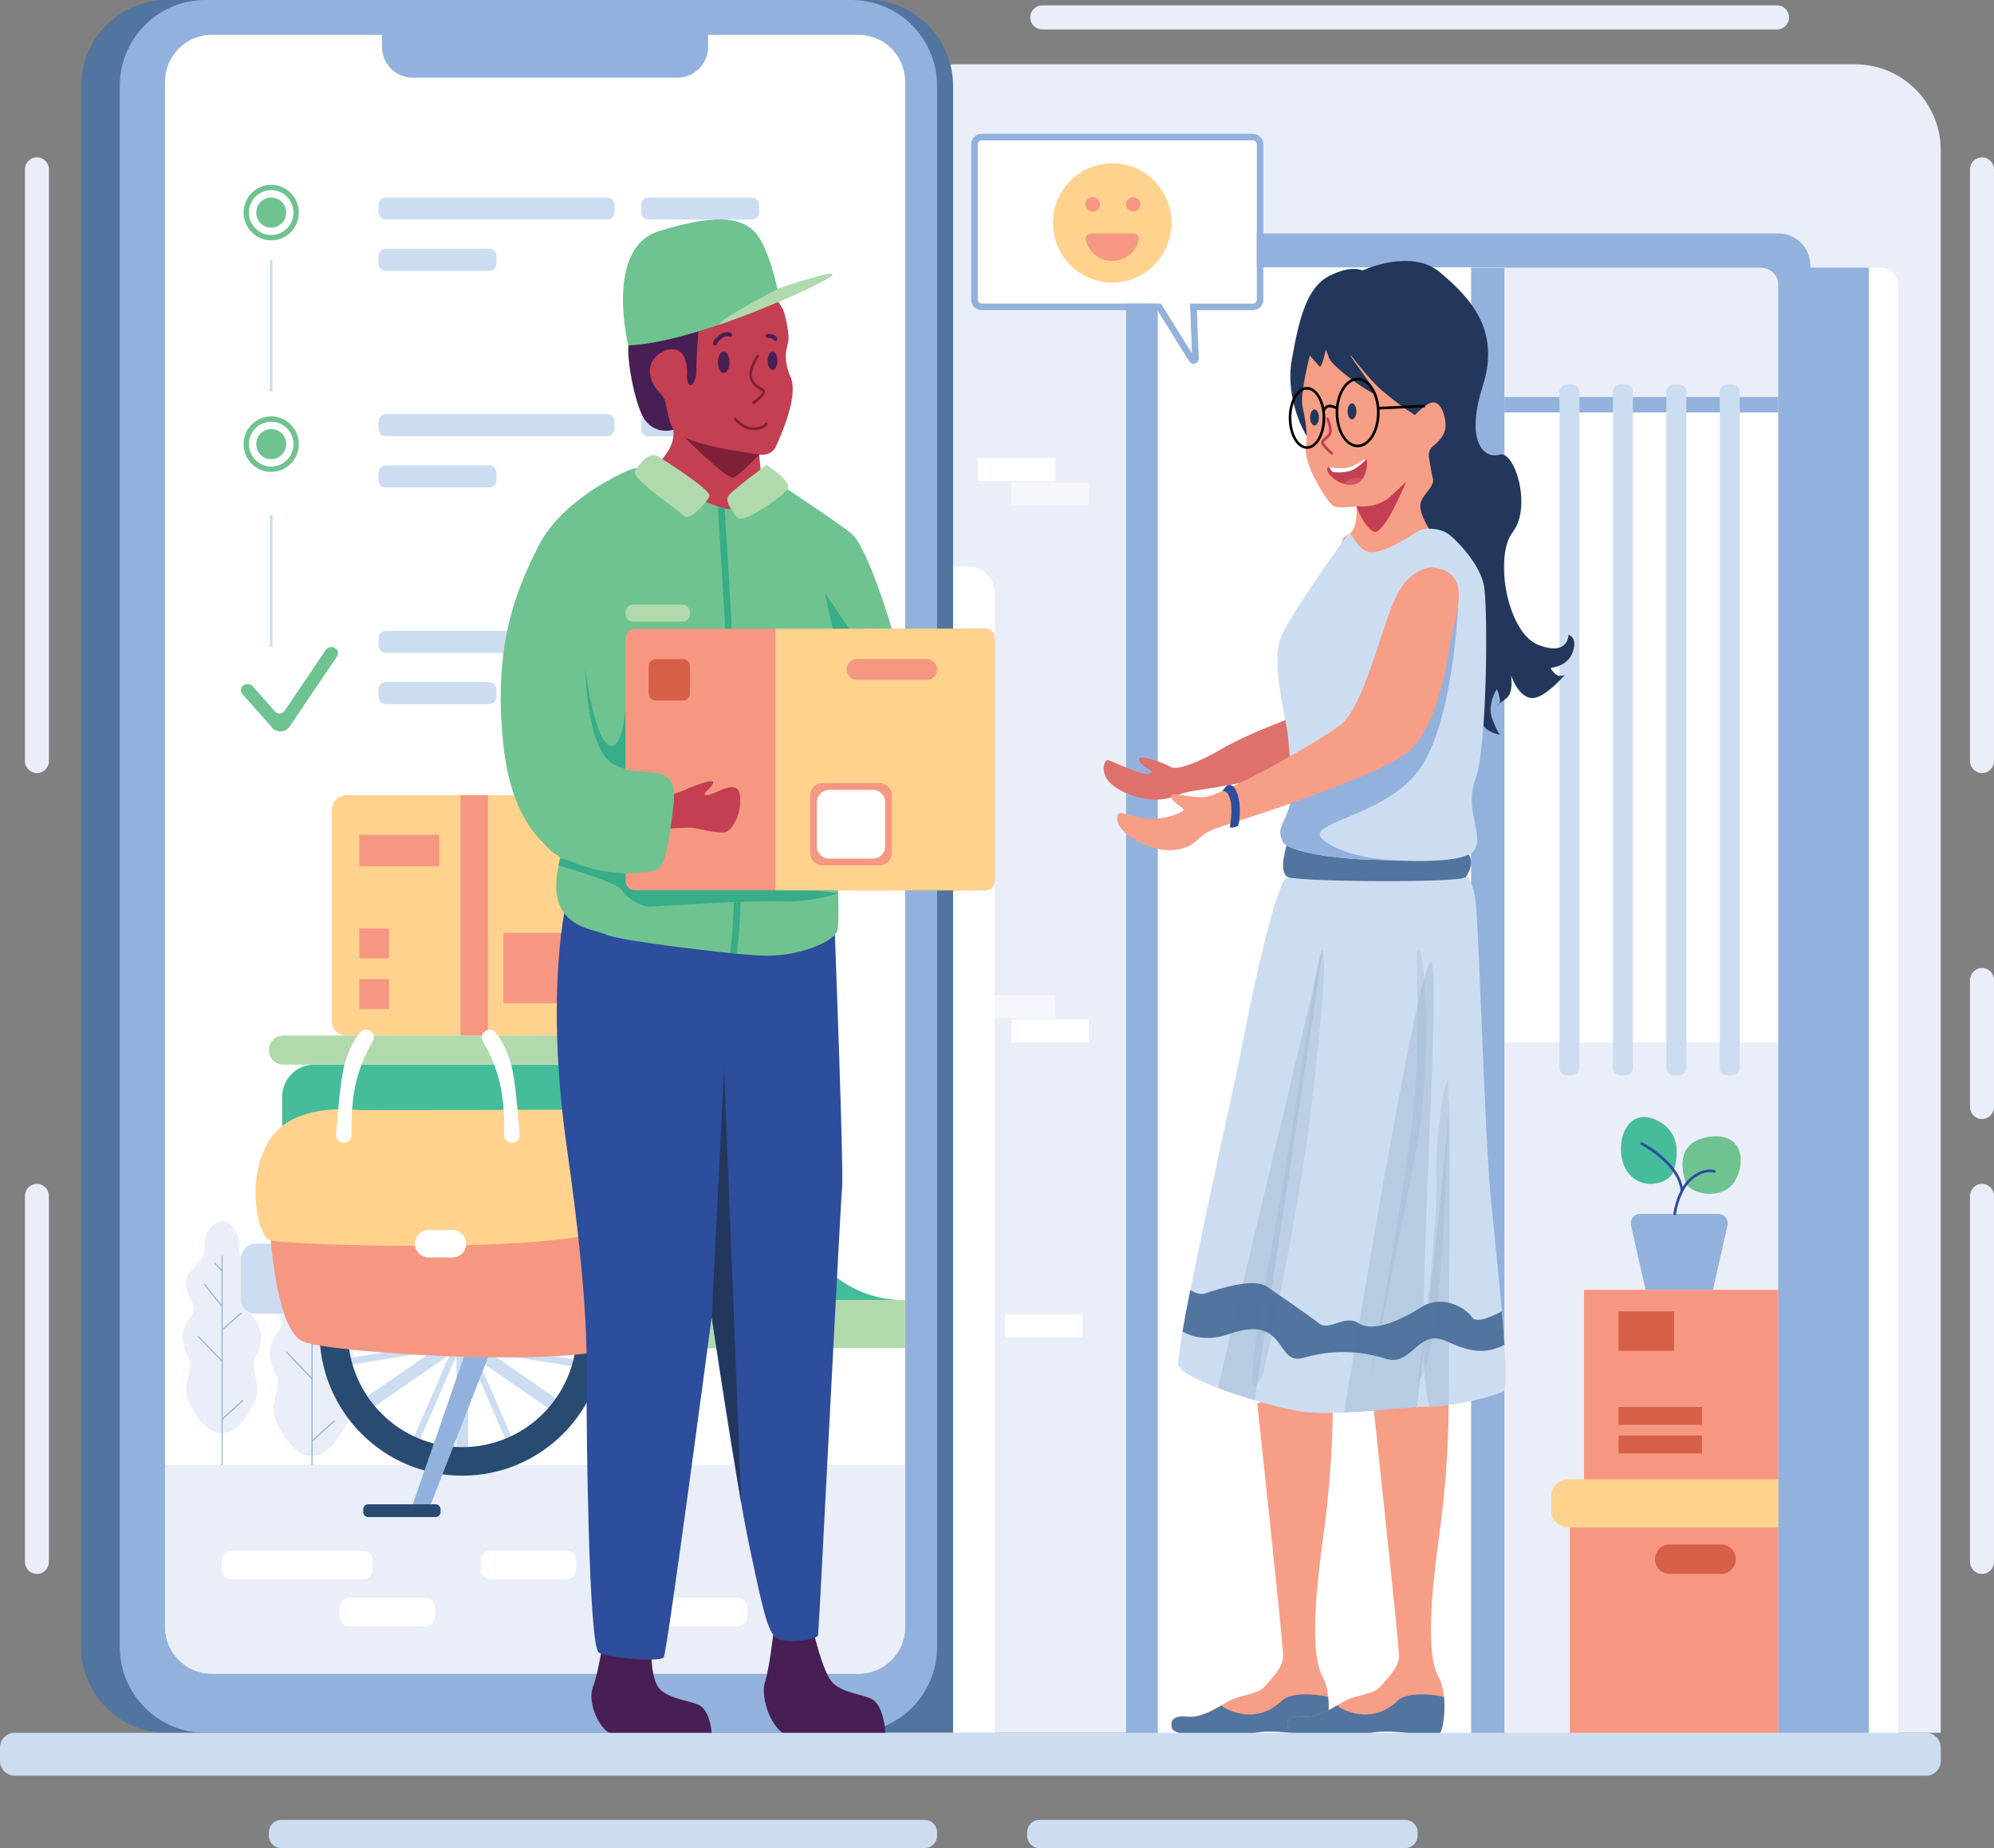 <svg width="82" height="76" viewBox="0 0 82 76" fill="none" xmlns="http://www.w3.org/2000/svg">
<rect x="0" y="0" width="82" height="76" fill="#808080" stroke="none"/>
<path d="M79.81 71.261H32.105V2.644H76.293C78.236 2.644 79.81 4.228 79.81 6.182V71.261Z" fill="#E9EEF8"/>
<path d="M40.908 71.261H32.105V23.292H39.803C40.414 23.292 40.908 23.789 40.908 24.404V71.261Z" fill="white"/>
<path d="M39.194 71.261H32.105V0H35.676C37.619 0 39.194 1.584 39.194 3.539V71.261Z" fill="#51759F"/>
<path d="M74.446 71.564H46.307V10.914C46.307 10.188 46.892 9.6 47.613 9.6H73.139C73.861 9.6 74.446 10.188 74.446 10.914V71.564Z" fill="#92B2DD"/>
<path d="M73.132 11.723V71.564H47.62V11.723C47.62 11.327 47.939 11.007 48.332 11.007H72.42C72.813 11.007 73.132 11.327 73.132 11.723Z" fill="#E9EEF8"/>
<path d="M73.131 16.962H61.867V42.877H73.131V16.962Z" fill="white"/>
<path d="M61.867 11.007V71.564H47.62V11.723C47.62 11.327 47.939 11.007 48.332 11.007H61.867Z" fill="white"/>
<path d="M61.867 11.007V71.564H47.62V11.723C47.62 11.327 47.939 11.007 48.332 11.007H61.867Z" fill="white"/>
<path d="M76.854 11.007H73.131V71.717H76.854V11.007Z" fill="#92B2DD"/>
<path d="M78.059 71.613H76.855V11.007H77.355C77.744 11.007 78.059 11.323 78.059 11.715V71.613Z" fill="white"/>
<path d="M73.131 16.328H61.867V16.961H73.131V16.328Z" fill="#92B2DD"/>
<path d="M71.243 44.222H71.025C70.858 44.222 70.724 44.086 70.724 43.919V16.111C70.724 15.944 70.858 15.808 71.025 15.808H71.243C71.41 15.808 71.545 15.944 71.545 16.111V43.919C71.545 44.085 71.41 44.222 71.243 44.222Z" fill="#CDDDF1"/>
<path d="M69.045 44.222H68.827C68.66 44.222 68.526 44.086 68.526 43.919V16.111C68.526 15.944 68.66 15.808 68.827 15.808H69.045C69.212 15.808 69.347 15.944 69.347 16.111V43.919C69.347 44.085 69.212 44.222 69.045 44.222Z" fill="#CDDDF1"/>
<path d="M66.849 44.222H66.631C66.464 44.222 66.329 44.086 66.329 43.919V16.111C66.329 15.944 66.464 15.808 66.631 15.808H66.849C67.016 15.808 67.15 15.944 67.15 16.111V43.919C67.15 44.085 67.014 44.222 66.849 44.222Z" fill="#CDDDF1"/>
<path d="M64.651 44.222H64.433C64.266 44.222 64.131 44.086 64.131 43.919V16.111C64.131 15.944 64.266 15.808 64.433 15.808H64.651C64.818 15.808 64.952 15.944 64.952 16.111V43.919C64.952 44.085 64.818 44.222 64.651 44.222Z" fill="#CDDDF1"/>
<path d="M73.132 62.817H64.493C64.104 62.817 63.79 62.501 63.79 62.11V61.542C63.79 61.151 64.104 60.835 64.493 60.835H73.132V62.817Z" fill="#FFD38E"/>
<path d="M73.132 62.817H64.556V71.614H73.132V62.817Z" fill="#F69782"/>
<path d="M70.778 64.726H68.662C68.329 64.726 68.06 64.455 68.06 64.121C68.06 63.786 68.329 63.515 68.662 63.515H70.778C71.111 63.515 71.38 63.786 71.38 64.121C71.38 64.455 71.111 64.726 70.778 64.726Z" fill="#D65F48"/>
<path d="M73.132 53.044H65.14V60.835H73.132V53.044Z" fill="#F69782"/>
<path d="M68.844 53.933H66.563V55.548H68.844V53.933Z" fill="#D65F48"/>
<path d="M69.993 57.86H66.563V58.594H69.993V57.86Z" fill="#D65F48"/>
<path d="M69.993 59.035H66.563V59.769H69.993V59.035Z" fill="#D65F48"/>
<path d="M69.243 49.921H68.87H67.445C67.199 49.921 67.017 50.15 67.072 50.392L67.672 53.044H68.87H69.243H70.441L71.041 50.392C71.095 50.15 70.913 49.921 70.667 49.921H69.243Z" fill="#92B2DD"/>
<path d="M68.806 48.198C68.806 48.198 69.424 46.687 68.124 46.067C66.823 45.447 66.345 47.182 66.865 48.091C67.384 48.999 68.585 48.732 68.806 48.198Z" fill="#45BC9A"/>
<path d="M69.347 48.687C69.347 48.687 68.656 47.058 70.176 46.769C71.695 46.479 71.818 47.829 71.326 48.599C70.833 49.371 69.572 49.118 69.347 48.687Z" fill="#6FC390"/>
<path d="M70.522 48.12C70.501 48.113 70.033 47.965 69.483 48.462C69.371 48.563 69.276 48.682 69.198 48.809C68.978 47.727 67.594 47.011 67.532 46.98C67.505 46.966 67.472 46.977 67.459 47.004C67.444 47.031 67.456 47.065 67.483 47.078C67.498 47.086 68.997 47.86 69.112 48.961C68.88 49.41 68.818 49.886 68.815 49.914C68.811 49.944 68.832 49.971 68.862 49.975C68.864 49.975 68.867 49.975 68.87 49.975C68.897 49.975 68.921 49.955 68.924 49.927C68.925 49.918 69.044 49.005 69.556 48.543C70.057 48.091 70.47 48.218 70.487 48.223C70.516 48.233 70.547 48.217 70.557 48.189C70.566 48.162 70.551 48.13 70.522 48.12Z" fill="#2D4D9D"/>
<path d="M61.867 11.007H60.497V71.564H61.867V11.007Z" fill="#92B2DD"/>
<path d="M33.432 71.261H6.857C4.914 71.261 3.339 69.677 3.339 67.723V3.539C3.339 1.584 4.914 0 6.857 0H33.432C35.375 0 36.95 1.584 36.95 3.539V67.723C36.95 69.677 35.375 71.261 33.432 71.261Z" fill="#51759F"/>
<path d="M35.019 71.261H8.443C6.501 71.261 4.926 69.677 4.926 67.723V3.539C4.926 1.584 6.501 0 8.443 0H35.019C36.962 0 38.536 1.584 38.536 3.539V67.723C38.536 69.677 36.962 71.261 35.019 71.261Z" fill="#92B2DD"/>
<path d="M37.223 3.36V66.901C37.223 67.966 36.365 68.828 35.307 68.828H8.704C7.646 68.828 6.788 67.965 6.788 66.901V3.36C6.788 2.295 7.647 1.433 8.704 1.433H15.71V1.928C15.71 2.628 16.274 3.195 16.969 3.195H27.86C28.555 3.195 29.119 2.628 29.119 1.928V1.433H35.306C36.365 1.432 37.223 2.295 37.223 3.36Z" fill="white"/>
<path d="M11.153 9.885C10.527 9.885 10.017 9.372 10.017 8.742C10.017 8.112 10.527 7.6 11.153 7.6C11.779 7.6 12.289 8.112 12.289 8.742C12.289 9.372 11.78 9.885 11.153 9.885ZM11.153 7.82C10.647 7.82 10.236 8.234 10.236 8.742C10.236 9.251 10.647 9.664 11.153 9.664C11.658 9.664 12.069 9.251 12.069 8.742C12.069 8.234 11.658 7.82 11.153 7.82Z" fill="#6FC390"/>
<path d="M11.153 9.362C11.493 9.362 11.769 9.085 11.769 8.742C11.769 8.4 11.493 8.123 11.153 8.123C10.812 8.123 10.537 8.4 10.537 8.742C10.537 9.085 10.812 9.362 11.153 9.362Z" fill="#6FC390"/>
<path d="M11.153 19.407C10.527 19.407 10.017 18.895 10.017 18.265C10.017 17.635 10.527 17.123 11.153 17.123C11.779 17.123 12.289 17.635 12.289 18.265C12.29 18.895 11.78 19.407 11.153 19.407ZM11.153 17.343C10.647 17.343 10.236 17.756 10.236 18.265C10.236 18.773 10.647 19.187 11.153 19.187C11.658 19.187 12.069 18.773 12.069 18.265C12.07 17.756 11.658 17.343 11.153 17.343Z" fill="#6FC390"/>
<path d="M11.769 18.265C11.769 18.607 11.493 18.885 11.153 18.885C10.812 18.885 10.537 18.608 10.537 18.265C10.537 17.923 10.812 17.645 11.153 17.645C11.493 17.645 11.769 17.923 11.769 18.265Z" fill="#6FC390"/>
<path d="M11.533 30.079C11.401 30.079 11.275 30.024 11.192 29.929L9.969 28.54C9.874 28.432 9.892 28.273 10.009 28.185C10.127 28.097 10.299 28.114 10.394 28.223L11.303 29.255C11.419 29.387 11.608 29.373 11.709 29.223L13.397 26.727C13.477 26.609 13.645 26.573 13.774 26.646C13.902 26.72 13.941 26.876 13.861 26.993L11.902 29.889C11.828 29.999 11.698 30.07 11.558 30.078C11.551 30.079 11.542 30.079 11.533 30.079Z" fill="#6FC390"/>
<path d="M11.208 10.683H11.099V16.104H11.208V10.683Z" fill="#CDDDF1"/>
<path d="M11.208 21.179H11.099V26.599H11.208V21.179Z" fill="#CDDDF1"/>
<path d="M24.971 9.031H15.867C15.701 9.031 15.566 8.896 15.566 8.728V8.426C15.566 8.258 15.701 8.123 15.867 8.123H24.971C25.138 8.123 25.273 8.258 25.273 8.426V8.728C25.273 8.896 25.138 9.031 24.971 9.031Z" fill="#CDDDF1"/>
<path d="M20.116 11.138H15.865C15.698 11.138 15.563 11.003 15.563 10.835V10.533C15.563 10.365 15.698 10.229 15.865 10.229H20.116C20.283 10.229 20.417 10.365 20.417 10.533V10.835C20.417 11.002 20.283 11.138 20.116 11.138Z" fill="#CDDDF1"/>
<path d="M30.918 9.031H26.667C26.5 9.031 26.366 8.896 26.366 8.728V8.426C26.366 8.258 26.5 8.123 26.667 8.123H30.918C31.085 8.123 31.219 8.258 31.219 8.426V8.728C31.219 8.896 31.085 9.031 30.918 9.031Z" fill="#CDDDF1"/>
<path d="M24.971 17.942H15.867C15.701 17.942 15.566 17.806 15.566 17.638V17.336C15.566 17.168 15.701 17.033 15.867 17.033H24.971C25.138 17.033 25.273 17.168 25.273 17.336V17.638C25.273 17.806 25.138 17.942 24.971 17.942Z" fill="#CDDDF1"/>
<path d="M20.116 20.049H15.865C15.698 20.049 15.563 19.913 15.563 19.745V19.443C15.563 19.275 15.698 19.14 15.865 19.14H20.116C20.283 19.14 20.417 19.275 20.417 19.443V19.745C20.417 19.912 20.283 20.049 20.116 20.049Z" fill="#CDDDF1"/>
<path d="M30.918 17.942H26.667C26.5 17.942 26.366 17.806 26.366 17.638V17.336C26.366 17.168 26.5 17.033 26.667 17.033H30.918C31.085 17.033 31.219 17.168 31.219 17.336V17.638C31.219 17.806 31.085 17.942 30.918 17.942Z" fill="#CDDDF1"/>
<path d="M24.971 26.852H15.867C15.701 26.852 15.566 26.716 15.566 26.548V26.246C15.566 26.078 15.701 25.943 15.867 25.943H24.971C25.138 25.943 25.273 26.078 25.273 26.246V26.548C25.273 26.716 25.138 26.852 24.971 26.852Z" fill="#CDDDF1"/>
<path d="M20.116 28.957H15.865C15.698 28.957 15.563 28.822 15.563 28.654V28.352C15.563 28.184 15.698 28.049 15.865 28.049H20.116C20.283 28.049 20.417 28.184 20.417 28.352V28.654C20.417 28.822 20.283 28.957 20.116 28.957Z" fill="#CDDDF1"/>
<path d="M30.918 26.852H26.667C26.5 26.852 26.366 26.716 26.366 26.548V26.246C26.366 26.078 26.5 25.943 26.667 25.943H30.918C31.085 25.943 31.219 26.078 31.219 26.246V26.548C31.219 26.716 31.085 26.852 30.918 26.852Z" fill="#CDDDF1"/>
<path d="M10.483 55.843C10.719 55.447 10.924 54.779 10.463 54.247C10.003 53.715 10.528 53.495 10.595 52.816C10.663 52.137 9.779 52.079 9.829 51.204C9.849 50.848 9.602 50.266 9.194 50.226C8.686 50.178 8.392 50.782 8.416 51.204C8.466 52.079 7.582 52.137 7.65 52.816C7.719 53.496 8.242 53.715 7.782 54.247C7.322 54.779 7.527 55.446 7.762 55.843C7.997 56.241 7.484 56.919 7.718 57.508C7.951 58.096 8.46 58.959 9.123 58.94C9.785 58.959 10.293 58.096 10.528 57.508C10.763 56.919 10.249 56.24 10.483 55.843Z" fill="#E9EEF8"/>
<path d="M9.156 51.659V61.184H9.112V51.659C9.112 51.643 9.122 51.63 9.134 51.63C9.146 51.63 9.156 51.643 9.156 51.659Z" fill="#92B2DD"/>
<path d="M9.134 53.747C9.128 53.747 9.121 53.743 9.117 53.739L8.399 52.837C8.391 52.828 8.393 52.813 8.402 52.805C8.411 52.797 8.425 52.799 8.433 52.808L9.151 53.71C9.159 53.719 9.157 53.733 9.148 53.742C9.144 53.745 9.139 53.747 9.134 53.747Z" fill="#92B2DD"/>
<path d="M9.134 58.387C9.128 58.387 9.122 58.385 9.118 58.38C9.109 58.371 9.11 58.357 9.12 58.349L9.967 57.58C9.976 57.572 9.99 57.573 9.998 57.582C10.006 57.591 10.005 57.605 9.996 57.614L9.149 58.382C9.145 58.385 9.139 58.387 9.134 58.387Z" fill="#92B2DD"/>
<path d="M9.134 52.287C9.128 52.287 9.122 52.285 9.118 52.279L8.812 51.95C8.804 51.941 8.804 51.927 8.813 51.919C8.822 51.91 8.836 51.91 8.844 51.92L9.15 52.249C9.158 52.258 9.158 52.273 9.149 52.281C9.145 52.285 9.14 52.287 9.134 52.287Z" fill="#92B2DD"/>
<path d="M9.134 54.71C9.128 54.71 9.122 54.707 9.117 54.702C9.108 54.693 9.11 54.679 9.119 54.67L9.91 53.98C9.919 53.972 9.934 53.973 9.942 53.982C9.95 53.991 9.949 54.005 9.94 54.013L9.148 54.704C9.144 54.709 9.139 54.71 9.134 54.71Z" fill="#92B2DD"/>
<path d="M9.134 55.997C9.128 55.997 9.123 55.995 9.118 55.99L8.133 54.969C8.125 54.96 8.125 54.946 8.133 54.938C8.142 54.929 8.156 54.929 8.164 54.938L9.149 55.959C9.157 55.968 9.157 55.982 9.149 55.99C9.145 55.995 9.14 55.997 9.134 55.997Z" fill="#92B2DD"/>
<path d="M14.28 56.556C14.531 56.13 14.752 55.415 14.259 54.844C13.766 54.274 14.328 54.039 14.401 53.31C14.473 52.582 13.526 52.519 13.58 51.581C13.602 51.199 13.336 50.575 12.899 50.532C12.355 50.48 12.039 51.128 12.065 51.581C12.119 52.519 11.171 52.582 11.244 53.31C11.317 54.038 11.88 54.274 11.386 54.844C10.893 55.415 11.113 56.13 11.365 56.556C11.616 56.982 11.066 57.709 11.318 58.342C11.568 58.971 12.114 59.898 12.824 59.876C13.534 59.898 14.08 58.971 14.331 58.342C14.579 57.71 14.028 56.982 14.28 56.556Z" fill="#E9EEF8"/>
<path d="M12.856 52.069V62.283H12.809V52.069C12.809 52.052 12.819 52.038 12.833 52.038C12.846 52.038 12.856 52.051 12.856 52.069Z" fill="#92B2DD"/>
<path d="M12.833 54.308C12.826 54.308 12.819 54.305 12.815 54.299L12.046 53.332C12.038 53.322 12.04 53.307 12.05 53.299C12.06 53.291 12.075 53.293 12.083 53.303L12.852 54.269C12.86 54.279 12.858 54.294 12.848 54.303C12.843 54.306 12.838 54.308 12.833 54.308Z" fill="#92B2DD"/>
<path d="M12.833 59.284C12.827 59.284 12.82 59.281 12.816 59.276C12.807 59.266 12.808 59.252 12.818 59.242L13.726 58.419C13.736 58.409 13.751 58.41 13.76 58.42C13.769 58.431 13.768 58.445 13.758 58.454L12.849 59.278C12.844 59.282 12.838 59.284 12.833 59.284Z" fill="#92B2DD"/>
<path d="M12.833 52.742C12.827 52.742 12.82 52.739 12.816 52.735L12.489 52.381C12.479 52.372 12.48 52.356 12.489 52.347C12.498 52.338 12.514 52.339 12.523 52.348L12.85 52.702C12.859 52.711 12.858 52.727 12.849 52.736C12.844 52.74 12.838 52.742 12.833 52.742Z" fill="#92B2DD"/>
<path d="M12.833 55.341C12.826 55.341 12.82 55.338 12.815 55.333C12.807 55.323 12.808 55.308 12.817 55.3L13.666 54.558C13.676 54.549 13.691 54.551 13.699 54.56C13.708 54.571 13.706 54.586 13.697 54.594L12.848 55.335C12.844 55.34 12.838 55.341 12.833 55.341Z" fill="#92B2DD"/>
<path d="M12.833 56.721C12.827 56.721 12.821 56.719 12.816 56.714L11.761 55.619C11.752 55.61 11.752 55.595 11.762 55.586C11.771 55.577 11.786 55.577 11.795 55.586L12.85 56.681C12.859 56.69 12.859 56.705 12.849 56.714C12.844 56.719 12.839 56.721 12.833 56.721Z" fill="#92B2DD"/>
<path d="M37.223 60.247V66.901C37.223 67.966 36.365 68.828 35.307 68.828H8.704C7.646 68.828 6.788 67.965 6.788 66.901V60.247H37.223Z" fill="#E9EEF8"/>
<path d="M14.925 64.947H9.525C9.303 64.947 9.123 64.766 9.123 64.542V64.176C9.123 63.953 9.303 63.772 9.525 63.772H14.924C15.146 63.772 15.326 63.953 15.326 64.176V64.542C15.327 64.766 15.147 64.947 14.925 64.947Z" fill="white"/>
<path d="M17.48 66.885H14.363C14.141 66.885 13.961 66.704 13.961 66.48V66.114C13.961 65.891 14.141 65.71 14.363 65.71H17.48C17.702 65.71 17.882 65.891 17.882 66.114V66.48C17.882 66.704 17.702 66.885 17.48 66.885Z" fill="white"/>
<path d="M30.328 66.885H27.211C26.988 66.885 26.809 66.704 26.809 66.48V66.114C26.809 65.891 26.988 65.71 27.211 65.71H30.328C30.55 65.71 30.73 65.891 30.73 66.114V66.48C30.73 66.704 30.55 66.885 30.328 66.885Z" fill="white"/>
<path d="M23.291 64.947H20.173C19.951 64.947 19.771 64.766 19.771 64.542V64.176C19.771 63.953 19.951 63.772 20.173 63.772H23.291C23.513 63.772 23.692 63.953 23.692 64.176V64.542C23.692 64.766 23.512 64.947 23.291 64.947Z" fill="white"/>
<path d="M37.223 53.47C32.784 53.47 31.487 47.875 31.219 46.38V44.167C31.219 43.954 31.047 43.782 30.837 43.782H23.166C23.119 43.782 23.074 43.791 23.032 43.806C22.951 43.79 22.867 43.782 22.782 43.782H12.918C12.193 43.782 11.605 44.373 11.605 45.103V51.051C11.605 51.781 12.193 52.373 12.918 52.373H22.782V55.053C22.782 55.266 22.954 55.438 23.165 55.438H30.835C31.047 55.438 31.218 55.265 31.218 55.053V53.47H37.223Z" fill="#45BC9A"/>
<path d="M23.624 42.588H14.247C13.914 42.588 13.644 42.316 13.644 41.981V33.31C13.644 32.975 13.914 32.703 14.247 32.703H23.624C23.957 32.703 24.227 32.975 24.227 33.31V41.981C24.227 42.316 23.958 42.588 23.624 42.588Z" fill="#FFD38E"/>
<path d="M18.06 34.327H14.776V35.63H18.06V34.327Z" fill="#F69782"/>
<path d="M15.999 38.182H14.776V39.411H15.999V38.182Z" fill="#F69782"/>
<path d="M23.312 38.36H20.7V41.261H23.312V38.36Z" fill="#F69782"/>
<path d="M15.999 40.266H14.776V41.496H15.999V40.266Z" fill="#F69782"/>
<path d="M20.068 32.703H18.936V42.588H20.068V32.703Z" fill="#F69782"/>
<path d="M30.809 42.588H11.65C11.323 42.588 11.057 42.855 11.057 43.184C11.057 43.514 11.323 43.781 11.65 43.781H30.809C31.137 43.781 31.402 43.514 31.402 43.184C31.402 42.855 31.137 42.588 30.809 42.588Z" fill="#B0D9AC"/>
<path d="M15.545 54.024H10.511C10.178 54.024 9.908 53.752 9.908 53.417V51.753C9.908 51.418 10.178 51.146 10.511 51.146H15.545C15.878 51.146 16.148 51.418 16.148 51.753V53.417C16.148 53.753 15.878 54.024 15.545 54.024Z" fill="#CDDDF1"/>
<path d="M23.897 55.953L19.695 55.289L21.732 54.967L21.695 54.684L19.283 55.064L19.176 54.82L20.376 52.066L20.14 51.943L19.032 54.487L17.923 51.943L17.687 52.066L18.887 54.82L18.747 55.14L16.177 54.733L16.14 55.017L17.862 55.289L13.974 55.903L14.011 56.187L18.607 55.46L16.783 59.648L17.021 59.771L18.901 55.453L19.181 55.498L21.042 59.771L21.279 59.648L19.493 55.546L23.86 56.237L23.897 55.953Z" fill="#CDDDF1"/>
<path d="M23.294 57.804L19.375 55.101L21.794 53.433L21.536 52.985L19.255 54.559V51.711H18.771V54.685L16.695 53.252L16.437 53.7L18.469 55.101L14.938 57.537L15.195 57.985L18.771 55.518V60.247H19.255V55.643L23.035 58.252L23.294 57.804Z" fill="#CDDDF1"/>
<path d="M19.013 48.865C15.768 48.865 13.138 51.512 13.138 54.776C13.138 58.039 15.769 60.686 19.013 60.686C22.258 60.686 24.887 58.039 24.887 54.776C24.887 51.512 22.258 48.865 19.013 48.865ZM19.013 59.512C16.413 59.512 14.305 57.392 14.305 54.777C14.305 52.161 16.413 50.041 19.013 50.041C21.612 50.041 23.72 52.161 23.72 54.777C23.72 57.392 21.613 59.512 19.013 59.512Z" fill="#294A71"/>
<path d="M20.217 55.438L17.589 62.193H16.86L19.181 55.498L20.217 55.438Z" fill="#92B2DD"/>
<path d="M17.915 62.387H15.137C15.027 62.387 14.936 62.296 14.936 62.184V62.065C14.936 61.954 15.027 61.863 15.137 61.863H17.915C18.026 61.863 18.116 61.954 18.116 62.065V62.184C18.116 62.296 18.026 62.387 17.915 62.387Z" fill="#294A71"/>
<path d="M11.057 49.894C11.057 49.894 11.221 54.685 12.48 55.18C13.74 55.676 24.797 56.337 25.508 55.18C26.22 54.024 24.402 48.425 24.402 48.425L11.057 49.894Z" fill="#F69782"/>
<path d="M14.78 45.653C14.78 45.653 12.042 45.268 11.057 46.92C10.073 48.572 10.619 50.775 11.057 50.996C11.496 51.216 25.727 51.711 25.727 50.005C25.727 48.298 25.345 45.577 24.743 45.615C24.14 45.653 14.78 45.653 14.78 45.653Z" fill="#FFD38E"/>
<path d="M18.61 51.711H17.625C17.315 51.711 17.064 51.459 17.064 51.147C17.064 50.836 17.315 50.583 17.625 50.583H18.61C18.919 50.583 19.17 50.836 19.17 51.147C19.17 51.459 18.919 51.711 18.61 51.711Z" fill="white"/>
<path d="M14.138 46.993C13.949 46.993 13.802 46.828 13.821 46.639C13.895 45.923 13.974 44.326 14.232 43.561C14.45 42.914 14.689 42.592 14.826 42.448C14.886 42.385 14.97 42.349 15.056 42.349C15.305 42.349 15.458 42.623 15.326 42.837C15.136 43.146 14.903 43.606 14.719 44.222C14.449 45.125 14.441 46.15 14.459 46.663C14.465 46.844 14.322 46.994 14.142 46.994H14.138V46.993Z" fill="white"/>
<path d="M21.051 46.993C21.24 46.993 21.387 46.828 21.368 46.639C21.294 45.923 21.215 44.326 20.957 43.561C20.739 42.914 20.5 42.592 20.363 42.448C20.303 42.385 20.219 42.349 20.133 42.349C19.884 42.349 19.731 42.623 19.863 42.837C20.052 43.146 20.286 43.606 20.47 44.222C20.74 45.125 20.747 46.15 20.73 46.663C20.724 46.844 20.867 46.994 21.047 46.994H21.051V46.993Z" fill="white"/>
<path d="M37.223 55.438H28.239C27.698 55.438 27.261 54.997 27.261 54.454C27.261 53.91 27.699 53.471 28.239 53.471H37.223V55.438Z" fill="#B0D9AC"/>
<path d="M27.637 17.687C27.637 17.687 26.749 17.94 26.347 16.942C25.946 15.943 25.69 14.14 25.927 13.931C26.164 13.721 26.949 13.685 27.515 13.537C28.081 13.391 28.738 13.335 28.738 13.335C28.738 13.335 29.34 15.538 29.03 16.493C28.72 17.448 27.637 17.687 27.637 17.687Z" fill="#481F54"/>
<path d="M28.246 15.485C28.246 15.485 28.337 14.659 27.899 14.42C27.461 14.181 26.622 14.695 26.731 15.374C26.841 16.054 27.279 16.146 27.369 16.567C27.461 16.99 27.52 17.357 27.637 17.54C27.752 17.724 27.71 18.168 27.487 18.531C27.264 18.895 27.005 19.118 27.005 19.118C27.005 19.118 26.674 20.714 28.254 21.083C29.833 21.451 30.272 22.004 30.983 21.268C31.695 20.532 31.421 20.073 31.366 19.908C31.312 19.743 31.256 19.1 31.238 18.898C31.22 18.696 31.22 18.696 31.22 18.696C31.22 18.696 31.713 18.788 31.914 18.347C32.115 17.906 32.844 16.29 32.516 15.52C32.187 14.749 32.347 14.363 32.413 14.07C32.479 13.777 32.297 12.969 32.224 12.785C32.151 12.601 31.896 12.252 31.896 12.252L28.739 13.335C28.739 13.335 28.622 14.822 28.635 15.262C28.647 15.704 28.315 16.189 28.246 15.485Z" fill="#C43F52"/>
<path d="M30.982 16.622C30.965 16.622 30.947 16.614 30.937 16.598C30.92 16.573 30.926 16.538 30.951 16.521C31.109 16.413 31.337 16.217 31.347 16.12C31.351 16.087 31.337 16.074 31.247 16.026C31.148 15.972 30.997 15.89 30.878 15.675C30.664 15.282 31.096 14.635 31.115 14.607C31.132 14.582 31.166 14.576 31.191 14.593C31.216 14.61 31.222 14.645 31.205 14.67C31.201 14.676 30.792 15.289 30.974 15.622C31.076 15.809 31.205 15.879 31.299 15.93C31.382 15.974 31.467 16.02 31.455 16.133C31.435 16.314 31.082 16.564 31.012 16.613C31.004 16.619 30.993 16.622 30.982 16.622Z" fill="#802038"/>
<path d="M30.982 17.687C30.523 17.687 30.204 17.279 30.19 17.261C30.172 17.237 30.176 17.202 30.2 17.184C30.224 17.166 30.259 17.17 30.277 17.194C30.28 17.198 30.576 17.576 30.981 17.576C31.372 17.576 31.46 17.408 31.46 17.406C31.474 17.378 31.507 17.367 31.533 17.38C31.56 17.393 31.572 17.425 31.559 17.452C31.557 17.462 31.45 17.687 30.982 17.687Z" fill="#802038"/>
<path d="M29.762 15.338C29.894 15.338 30.001 15.141 30.001 14.897C30.001 14.654 29.894 14.456 29.762 14.456C29.63 14.456 29.523 14.654 29.523 14.897C29.523 15.141 29.63 15.338 29.762 15.338Z" fill="#481F54"/>
<path d="M31.971 14.836C31.971 15.045 31.881 15.215 31.769 15.215C31.658 15.215 31.567 15.045 31.567 14.836C31.567 14.626 31.658 14.456 31.769 14.456C31.881 14.456 31.971 14.626 31.971 14.836Z" fill="#481F54"/>
<path d="M29.482 14.146C29.509 14.052 29.629 13.955 29.708 13.899C29.798 13.835 29.898 13.802 30.005 13.843C30.105 13.88 30.147 13.72 30.049 13.683C29.903 13.628 29.749 13.669 29.624 13.756C29.505 13.84 29.365 13.957 29.323 14.102C29.294 14.205 29.453 14.248 29.482 14.146Z" fill="#481F54"/>
<path d="M31.592 13.899C31.683 13.882 31.769 13.922 31.827 13.991C31.895 14.072 32.011 13.955 31.944 13.874C31.846 13.758 31.695 13.712 31.549 13.74C31.444 13.759 31.488 13.919 31.592 13.899Z" fill="#481F54"/>
<path d="M31.219 18.697C31.219 18.697 29.577 18.458 28.902 18.256C28.227 18.054 28.135 17.962 28.135 17.962C28.135 17.962 29.905 19.76 30.179 19.632C30.454 19.505 31.219 18.697 31.219 18.697Z" fill="#802038"/>
<path d="M34.194 11.335C33.999 11.532 31.852 12.576 29.587 13.348C28.254 13.803 26.878 14.165 25.837 14.204C25.837 14.204 24.834 10.197 27.114 9.499C29.395 8.802 30.398 8.93 31 9.499C31.602 10.069 31.971 11.886 31.971 11.886C31.971 11.886 31.972 11.886 31.972 11.884C32.037 11.863 34.5 11.027 34.194 11.335Z" fill="#6FC390"/>
<path d="M34.194 11.335C33.999 11.532 31.852 12.576 29.587 13.348C29.411 13.233 31.971 11.886 31.971 11.886C31.971 11.886 31.972 11.886 31.972 11.884C32.037 11.863 34.5 11.027 34.194 11.335Z" fill="#B0D9AC"/>
<path d="M24.815 67.415C24.815 67.415 24.596 68.847 24.377 69.398C24.158 69.949 24.596 71.234 25.325 71.381C26.055 71.527 29.267 71.821 29.267 71.381C29.267 70.94 29.11 70.316 28.768 70.132C28.427 69.948 27.624 69.887 27.186 69.514C26.748 69.141 26.794 67.966 26.794 67.966L24.815 67.415Z" fill="#481F54"/>
<path d="M31.831 66.93C31.831 66.93 31.658 68.553 31.457 69.181C31.256 69.808 31.735 71.247 32.469 71.392C33.203 71.536 36.422 71.775 36.408 71.278C36.394 70.78 36.217 70.081 35.87 69.882C35.524 69.685 34.719 69.64 34.27 69.23C33.82 68.821 33.404 66.884 33.404 66.884L31.831 66.93Z" fill="#481F54"/>
<path d="M23.319 36.98C23.319 36.98 22.37 40.614 23.319 47.26C24.267 53.905 24.122 56.181 24.122 57.356C24.122 58.531 24.195 67.746 24.632 67.966C25.07 68.187 27.15 68.37 27.296 68.15C27.442 67.93 29.267 54.163 29.267 54.163C29.267 54.163 30.252 60.919 30.835 63.672C31.419 66.426 31.602 67.27 32.039 67.416C32.478 67.563 33.608 67.453 33.645 67.233C33.681 67.012 34.558 49.5 34.63 48.839C34.704 48.178 34.333 38.44 34.333 38.44L23.319 36.98Z" fill="#2D4D9D"/>
<path d="M25.727 19.394C25.727 19.394 23.137 20.495 22.151 22.441C21.166 24.388 20.29 26.59 20.691 30.555C21.091 34.52 23.062 35.034 23.026 35.31C22.99 35.585 22.634 36.759 23.159 37.494C23.683 38.228 24.486 38.228 24.96 38.449C25.435 38.669 29.522 39.183 31.164 39.293C32.806 39.403 34.376 38.706 34.448 38.228C34.522 37.751 34.448 36.136 34.448 36.136L34.48 25.856H36.674C36.674 25.856 35.688 22.478 34.996 21.927C34.303 21.376 31.895 19.798 31.895 19.798C31.895 19.798 30.362 20.936 29.96 20.936C29.558 20.936 28.099 20.238 27.734 19.982C27.369 19.725 26.63 18.925 25.727 19.394Z" fill="#6FC390"/>
<path d="M27.096 18.789C27.096 18.789 29.276 20.147 29.176 20.404C29.077 20.661 28.322 21.451 28.138 21.23C27.954 21.01 25.892 19.652 26.111 19.358C26.329 19.064 26.682 18.524 27.096 18.789Z" fill="#B0D9AC"/>
<path d="M31.53 19.119C31.657 19.23 32.594 19.816 32.381 20.119C32.168 20.422 30.509 21.619 30.289 21.269C30.069 20.919 29.796 20.625 29.96 20.386C30.124 20.148 31.53 19.119 31.53 19.119Z" fill="#B0D9AC"/>
<path d="M30.291 39.232L30.022 39.181C30.024 39.168 30.27 37.822 30.189 33.899C30.108 29.955 29.529 20.977 29.523 20.886L29.796 20.867C29.802 20.957 30.382 29.943 30.463 33.893C30.544 37.854 30.301 39.178 30.291 39.232Z" fill="#37AD88"/>
<path d="M25.727 29.16V31.631C25.564 31.589 25.398 31.53 25.235 31.445C24.288 30.947 24.094 28.535 24.057 27.369C24.062 27.415 24.365 30.072 24.962 30.591C25.564 31.115 25.727 29.16 25.727 29.16Z" fill="#37AD88"/>
<path d="M23.027 35.31L22.974 35.585C22.974 35.585 25.426 36.3 25.591 36.613C25.755 36.925 26.367 37.283 26.676 37.283C26.987 37.283 30.763 37.008 32.105 37.063C33.446 37.117 34.47 36.731 34.47 36.731L23.027 35.31Z" fill="#37AD88"/>
<path d="M40.908 26.242V36.228C40.908 36.441 40.737 36.613 40.525 36.613H26.11C25.898 36.613 25.727 36.441 25.727 36.228V26.242C25.727 26.029 25.899 25.857 26.11 25.857H40.525C40.737 25.857 40.908 26.03 40.908 26.242Z" fill="#F69782"/>
<path d="M40.908 26.241V36.227C40.908 36.44 40.737 36.612 40.525 36.612H31.895V25.855H40.525C40.737 25.856 40.908 26.029 40.908 26.241Z" fill="#FFD38E"/>
<path d="M28.072 28.811H26.977C26.811 28.811 26.676 28.675 26.676 28.508V27.407C26.676 27.239 26.811 27.103 26.977 27.103H28.072C28.239 27.103 28.373 27.239 28.373 27.407V28.508C28.373 28.675 28.239 28.811 28.072 28.811Z" fill="#D65F48"/>
<path d="M38.112 27.958H35.238C35.004 27.958 34.814 27.767 34.814 27.531C34.814 27.295 35.004 27.104 35.238 27.104H38.112C38.346 27.104 38.536 27.295 38.536 27.531C38.536 27.767 38.346 27.958 38.112 27.958Z" fill="#F69782"/>
<path d="M36.173 35.585H33.82C33.543 35.585 33.318 35.358 33.318 35.079V32.712C33.318 32.433 33.543 32.207 33.82 32.207H36.173C36.45 32.207 36.675 32.433 36.675 32.712V35.079C36.675 35.358 36.45 35.585 36.173 35.585Z" fill="#F69782"/>
<path d="M35.899 35.31H34.094C33.817 35.31 33.592 35.083 33.592 34.804V32.988C33.592 32.709 33.817 32.483 34.094 32.483H35.899C36.177 32.483 36.402 32.709 36.402 32.988V34.804C36.402 35.083 36.177 35.31 35.899 35.31Z" fill="white"/>
<path d="M27.466 32.698C27.466 32.698 27.822 32.639 28.164 32.483C28.506 32.327 29.423 31.964 29.327 32.208C29.232 32.452 28.779 32.685 29.067 32.699C29.354 32.713 30.34 31.956 30.428 32.699C30.517 33.442 30.147 34.062 29.888 34.2C29.627 34.337 28.61 34.035 28.373 34.035C28.136 34.035 27.26 34.089 27.26 34.089L27.466 32.698Z" fill="#C43F52"/>
<path d="M27.698 33.098C27.479 35.025 27.315 35.769 26.85 35.823C26.384 35.878 24.983 36.191 22.96 35.194C20.938 34.199 20.527 26.791 21.841 24.203C23.155 21.614 24.807 23.57 24.049 26.736C24.049 26.736 24.045 26.985 24.057 27.369C24.057 27.369 24.057 27.369 24.057 27.37C24.095 28.536 24.288 30.948 25.235 31.446C25.398 31.53 25.564 31.59 25.727 31.632C26.834 31.912 27.889 31.419 27.698 33.098Z" fill="#6FC390"/>
<path d="M28.072 25.562H26.029C25.862 25.562 25.727 25.427 25.727 25.259V25.168C25.727 25 25.862 24.865 26.029 24.865H28.072C28.239 24.865 28.373 25 28.373 25.168V25.259C28.373 25.426 28.239 25.562 28.072 25.562Z" fill="#B0D9AC"/>
<path d="M34.248 25.856L33.921 24.388L34.924 25.856H34.248Z" fill="#37AD88"/>
<path d="M29.268 54.162L29.778 43.974L30.482 61.808L29.268 54.162Z" fill="#23375C"/>
<path d="M54.62 69.785C54.679 70.414 54.579 71.121 54.446 71.288C54.248 71.535 52.441 71.013 51.51 71.288C50.58 71.563 48.307 71.453 48.199 71.067C48.089 70.682 48.363 70.545 48.828 70.599C49.244 70.648 49.726 70.433 50.234 70.131C50.294 70.096 50.355 70.059 50.415 70.021C50.99 69.663 51.701 69.718 52.003 69.36C52.304 69.002 52.769 68.588 52.769 68.093C52.769 67.597 51.702 57.712 51.702 57.712L54.795 56.83C54.795 56.83 54.932 59.474 54.412 63.219C53.893 66.963 54.057 68.395 54.412 69.001C54.527 69.2 54.592 69.484 54.62 69.785Z" fill="#F79E86"/>
<path d="M54.446 71.289C54.248 71.536 52.441 71.014 51.51 71.289C50.58 71.564 48.307 71.454 48.199 71.068C48.089 70.683 48.363 70.546 48.828 70.6C49.244 70.649 49.726 70.434 50.234 70.132C50.278 70.183 50.339 70.229 50.423 70.27C51.428 70.765 52.249 70.407 52.714 69.939C53.043 69.608 54.011 69.635 54.62 69.785C54.679 70.414 54.579 71.121 54.446 71.289Z" fill="#51759F"/>
<path d="M59.383 69.785C59.441 70.414 59.342 71.121 59.208 71.288C59.01 71.535 57.203 71.013 56.273 71.288C55.342 71.563 53.07 71.453 52.961 71.067C52.852 70.682 53.125 70.545 53.59 70.599C54.007 70.648 54.489 70.433 54.996 70.131C55.057 70.096 55.117 70.059 55.177 70.021C55.752 69.663 56.464 69.718 56.765 69.36C57.066 69.002 57.532 68.588 57.532 68.093C57.532 67.597 56.465 57.712 56.465 57.712L59.558 56.83C59.558 56.83 59.694 59.474 59.175 63.219C58.655 66.963 58.819 68.395 59.175 69.001C59.288 69.2 59.354 69.484 59.383 69.785Z" fill="#F79E86"/>
<path d="M59.207 71.289C59.009 71.536 57.202 71.014 56.272 71.289C55.341 71.564 53.069 71.454 52.96 71.068C52.851 70.683 53.124 70.546 53.59 70.6C54.005 70.649 54.488 70.434 54.995 70.132C55.04 70.183 55.101 70.229 55.184 70.27C56.189 70.765 57.01 70.407 57.476 69.939C57.804 69.608 58.772 69.635 59.382 69.785C59.441 70.414 59.342 71.121 59.207 71.289Z" fill="#51759F"/>
<path d="M53.733 17.932C53.733 17.932 52.824 16.494 53.124 14.786C53.426 13.079 53.746 11.813 54.667 11.345C55.587 10.877 56.031 11.124 56.031 11.124C56.031 11.124 58.023 10.188 59.228 11.207C60.432 12.226 61.718 13.548 60.98 15.861C60.241 18.174 61.034 18.89 61.664 18.697C62.293 18.504 63.006 20.84 62.212 21.875C61.418 22.91 61.993 26.021 63.252 26.517C64.511 27.012 64.502 26.103 64.502 26.103C64.502 26.103 64.894 26.195 64.675 26.819C64.456 27.443 63.744 27.452 63.762 27.48C63.781 27.508 63.954 27.775 64.118 27.793C64.282 27.811 64.364 27.738 64.364 27.738C64.364 27.738 63.479 28.794 62.941 28.702C62.403 28.61 62.138 27.765 62.138 27.765C62.138 27.765 62.257 28.465 61.956 28.708C61.654 28.95 61.582 28.987 61.582 28.987C61.582 28.987 61.727 28.978 61.673 28.712C61.619 28.446 61.555 28.336 61.555 28.336C61.555 28.336 61.154 28.95 61.354 29.52C61.555 30.089 61.682 30.217 61.682 30.217C61.682 30.217 61.192 30.13 61.004 29.843C60.816 29.554 55.975 16.902 53.733 17.932Z" fill="#23375C"/>
<path d="M53.864 14.621C53.864 14.621 53.453 16.219 53.562 16.714C53.672 17.209 53.79 17.788 53.704 18.449C53.617 19.11 54.602 20.707 54.85 20.817C55.096 20.927 55.78 20.817 55.78 20.817C55.78 20.817 55.89 21.827 55.397 22.01C54.905 22.194 55.096 23.736 56.547 23.57C57.997 23.405 57.997 24.083 58.462 23.331C58.928 22.579 58.764 21.74 58.764 21.74C58.764 21.74 58.381 21.147 58.408 20.761C58.435 20.376 59.01 20.018 58.928 19.688C58.845 19.357 58.818 19.109 58.764 18.806C58.71 18.503 58.936 18.338 58.936 18.338C58.936 18.338 59.447 17.98 59.447 17.512C59.447 17.044 59.228 16.521 58.928 16.548C58.626 16.576 58.189 17.071 58.189 17.071C58.189 17.071 57.484 16.63 56.824 16.052C56.164 15.474 55.534 14.537 55.534 14.62C55.534 14.703 56.829 16.328 56.497 16.189C56.164 16.052 54.795 15.088 54.659 14.73C54.522 14.373 54.522 14.373 54.522 14.373C54.522 14.373 54.358 15.199 54.249 15.061C54.137 14.924 53.864 14.621 53.864 14.621Z" fill="#F79E86"/>
<path d="M55.779 20.817C55.779 20.817 56.627 20.954 57.229 20.376C57.831 19.798 57.831 19.798 57.831 19.798C57.831 19.798 56.91 22.055 56.495 21.863C56.081 21.67 55.779 20.817 55.779 20.817Z" fill="#C43F52"/>
<path d="M53.749 18.41C53.362 18.41 53.047 17.861 53.047 17.188C53.047 16.514 53.362 15.966 53.749 15.966C54.038 15.966 54.303 16.286 54.405 16.762L54.419 16.826L54.429 16.897C54.443 16.993 54.45 17.091 54.45 17.188C54.449 17.862 54.135 18.41 53.749 18.41ZM53.749 15.974C53.367 15.974 53.056 16.519 53.056 17.187C53.056 17.856 53.367 18.4 53.749 18.4C54.131 18.4 54.441 17.855 54.441 17.187C54.44 16.519 54.13 15.974 53.749 15.974ZM55.831 18.346C55.36 18.346 54.976 17.727 54.976 16.965C54.976 16.922 54.977 16.878 54.98 16.835L54.982 16.804L54.954 16.788C54.853 16.733 54.764 16.705 54.687 16.705C54.652 16.705 54.619 16.711 54.59 16.723C54.526 16.749 54.489 16.798 54.469 16.835L54.454 16.831L54.492 16.785C54.519 16.753 54.551 16.729 54.586 16.715C54.617 16.702 54.651 16.695 54.687 16.695C54.755 16.695 54.832 16.717 54.918 16.759L54.982 16.791L54.99 16.719C55.064 16.062 55.418 15.584 55.831 15.584C56.243 15.584 56.606 16.08 56.674 16.738L56.679 16.785L58.55 16.698V16.707L56.679 16.794L56.682 16.844C56.684 16.884 56.685 16.924 56.685 16.964C56.686 17.727 56.302 18.346 55.831 18.346ZM55.831 15.594C55.365 15.594 54.985 16.209 54.985 16.965C54.985 17.722 55.365 18.337 55.831 18.337C56.297 18.337 56.677 17.722 56.677 16.965C56.677 16.209 56.297 15.594 55.831 15.594Z" fill="white"/>
<path d="M55.831 15.533C55.386 15.533 55.016 16.043 54.94 16.712C54.848 16.667 54.763 16.643 54.688 16.643C54.645 16.643 54.605 16.651 54.567 16.667C54.517 16.687 54.481 16.719 54.454 16.75C54.348 16.263 54.072 15.913 53.748 15.913C53.334 15.913 52.997 16.485 52.997 17.186C52.997 17.888 53.333 18.459 53.748 18.459C54.162 18.459 54.5 17.888 54.5 17.186C54.5 17.083 54.493 16.983 54.479 16.887L54.498 16.892C54.498 16.891 54.524 16.802 54.609 16.767C54.633 16.757 54.66 16.753 54.688 16.753C54.756 16.753 54.838 16.779 54.93 16.83C54.927 16.874 54.926 16.918 54.926 16.964C54.926 17.753 55.332 18.395 55.831 18.395C56.331 18.395 56.737 17.753 56.737 16.964C56.737 16.922 56.736 16.881 56.733 16.84L58.603 16.753L58.598 16.642L56.725 16.73C56.653 16.052 56.28 15.533 55.831 15.533ZM55.831 18.286C55.391 18.286 55.035 17.694 55.035 16.965C55.035 16.236 55.391 15.643 55.831 15.643C56.27 15.643 56.626 16.236 56.626 16.965C56.626 17.694 56.27 18.286 55.831 18.286ZM53.748 18.35C53.395 18.35 53.106 17.828 53.106 17.187C53.106 16.546 53.394 16.025 53.748 16.025C54.102 16.025 54.39 16.546 54.39 17.187C54.389 17.828 54.102 18.35 53.748 18.35Z" fill="#010101"/>
<path d="M54.767 18.697C54.755 18.697 54.742 18.693 54.732 18.684C54.724 18.677 54.535 18.514 54.383 18.333C54.341 18.282 54.322 18.235 54.327 18.186C54.335 18.106 54.402 18.052 54.474 17.993C54.529 17.949 54.586 17.902 54.625 17.84C54.713 17.703 54.593 17.364 54.54 17.246C54.528 17.219 54.54 17.185 54.567 17.173C54.594 17.161 54.627 17.173 54.639 17.2C54.662 17.25 54.853 17.688 54.718 17.9C54.67 17.976 54.602 18.03 54.543 18.079C54.49 18.122 54.44 18.163 54.437 18.196C54.434 18.213 54.446 18.236 54.468 18.262C54.613 18.435 54.801 18.599 54.803 18.6C54.826 18.62 54.828 18.654 54.809 18.677C54.797 18.69 54.782 18.697 54.767 18.697Z" fill="#C43F52"/>
<path d="M56.031 19.689C55.956 19.797 55.852 19.882 55.716 19.918C55.569 19.957 55.413 19.944 55.266 19.899C54.81 19.761 54.431 19.325 54.626 19.213C54.63 19.21 54.645 19.211 54.667 19.213C54.791 19.222 55.158 19.287 55.461 19.213C55.776 19.137 56.063 18.855 56.167 18.88C56.18 18.883 56.19 18.891 56.197 18.904C56.242 18.994 56.228 19.413 56.031 19.689Z" fill="#C43F52"/>
<path d="M56.168 18.881C56.125 18.98 55.937 19.128 55.716 19.278C55.447 19.46 54.945 19.434 54.831 19.412C54.756 19.397 54.698 19.288 54.667 19.214C54.791 19.223 55.158 19.288 55.461 19.214C55.777 19.137 56.065 18.856 56.168 18.881Z" fill="white"/>
<g opacity="0.51">
<path opacity="0.51" d="M56.031 19.689C55.956 19.797 55.852 19.882 55.716 19.918C55.569 19.957 55.413 19.944 55.266 19.899C55.383 19.751 55.581 19.654 55.805 19.654C55.885 19.655 55.961 19.667 56.031 19.689Z" fill="#F79E86"/>
</g>
<path d="M61.819 57.218C61.565 57.361 60.523 57.657 59.574 57.782C59.298 57.819 59.029 57.842 58.791 57.842C58.646 57.842 58.471 57.85 58.275 57.862C57.482 57.913 56.326 58.045 55.266 58.093C54.668 58.119 54.1 58.119 53.646 58.062C53.138 57.999 52.38 57.82 51.599 57.588C51.081 57.436 50.555 57.26 50.083 57.08C49.218 56.748 48.542 56.401 48.464 56.154C48.429 56.038 48.496 55.522 48.63 54.757C48.715 54.274 48.825 53.693 48.952 53.052C49.652 49.517 50.858 44.162 50.983 43.488C51.166 42.497 52.448 35.999 52.971 36.071C53.493 36.144 59.778 35.612 59.778 35.612C59.778 35.612 60.545 35.666 60.69 37.136C60.836 38.605 61.055 46.681 61.31 49.324C61.431 50.574 61.626 52.364 61.762 53.925C61.804 54.416 61.842 54.883 61.869 55.303C61.938 56.378 61.944 57.149 61.819 57.218Z" fill="#CDDDF1"/>
<path d="M52.968 34.567C52.968 34.567 52.511 35.878 52.968 36.071C53.426 36.264 60.077 36.319 60.268 36.071C60.46 35.823 60.604 35.423 60.395 35.141C60.186 34.86 52.968 34.567 52.968 34.567Z" fill="#51759F"/>
<path d="M52.968 29.579C52.968 29.579 51.273 30.196 50.269 30.783C49.265 31.371 48.39 31.701 48.135 31.536C47.879 31.371 46.638 30.93 46.857 31.297C47.076 31.664 47.587 31.7 47.258 31.811C46.93 31.921 45.69 31.26 45.543 31.26C45.397 31.26 45.105 31.994 46.091 32.508C47.075 33.022 47.895 32.891 48.171 32.783C48.446 32.676 48.834 32.545 49.178 32.508C49.521 32.472 53.389 31.774 53.389 31.774L52.968 29.579Z" fill="#F79E86"/>
<g opacity="0.68">
<path opacity="0.68" d="M52.968 29.579C52.968 29.579 51.273 30.196 50.269 30.783C49.265 31.371 48.39 31.701 48.135 31.536C47.879 31.371 46.638 30.93 46.857 31.297C47.076 31.664 47.587 31.7 47.258 31.811C46.93 31.921 45.69 31.26 45.543 31.26C45.397 31.26 45.105 31.994 46.091 32.508C47.075 33.022 47.895 32.891 48.171 32.783C48.446 32.676 48.834 32.545 49.178 32.508C49.521 32.472 53.389 31.774 53.389 31.774L52.968 29.579Z" fill="#C43F52"/>
</g>
<path d="M60.688 34.855C60.475 35.494 58.408 35.427 57.072 35.377C56.806 35.367 56.569 35.358 56.382 35.355C55.251 35.337 52.915 35.08 52.732 34.584C52.55 34.088 52.696 34.051 52.968 33.354C53.043 33.165 53.081 32.915 53.097 32.633C53.14 31.873 53.02 30.893 52.968 30.307C52.899 29.505 52.222 27.224 52.696 26.159C53.17 25.094 55.396 22.011 55.396 22.011C55.615 21.704 55.761 22.745 56.454 22.708C57.148 22.672 58.243 21.864 58.425 21.791C58.608 21.718 59.228 21.681 59.629 22.012C60.031 22.343 60.833 23.223 61.016 24.031C61.198 24.839 61.162 30.713 60.687 31.998C60.213 33.281 60.944 34.088 60.688 34.855Z" fill="#CDDDF1"/>
<path d="M61.867 55.305C61.17 55.651 60.575 55.669 59.501 55.162C58.297 54.593 58.078 56.227 56.983 55.876C55.889 55.526 54.739 55.511 53.589 55.841C52.44 56.172 52.932 54.024 50.578 54.851C49.758 55.138 49.118 55.032 48.627 54.757C48.711 54.274 48.822 53.693 48.949 53.052C49.159 53.182 49.366 53.25 49.538 53.195C50.198 52.981 51.563 52.538 52.111 52.919C52.659 53.299 53.808 54.08 54.246 54.423C54.684 54.766 55.286 54.026 55.888 54.423C56.49 54.82 57.694 54.246 58.46 53.75C59.227 53.254 60.212 53.695 60.541 54.179C60.694 54.406 61.231 54.206 61.758 53.928C61.803 54.416 61.84 54.884 61.867 55.305Z" fill="#51759F"/>
<path d="M59.961 24.916C59.961 24.916 59.775 29.83 58.297 31.739C56.819 33.648 53.468 33.831 54.45 34.568C55.432 35.304 57.117 35.355 57.117 35.355C57.117 35.355 57.1 35.363 57.071 35.377C56.806 35.367 56.569 35.358 56.382 35.355C55.25 35.337 52.915 35.08 52.732 34.584C52.55 34.088 52.696 34.051 52.968 33.354C53.043 33.165 53.081 32.915 53.097 32.633C54.096 31.966 55.483 31.192 55.78 30.931C56.199 30.564 59.961 24.916 59.961 24.916Z" fill="#92B2DD"/>
<path d="M58.9 23.331C58.9 23.331 57.987 23.331 57.403 24.542C56.819 25.754 56.09 29.095 55.104 29.829C54.119 30.563 50.214 32.766 49.484 32.784C48.755 32.802 48.097 32.509 48.171 32.784C48.244 33.059 48.791 33.243 48.645 33.353C48.499 33.464 47.806 33.757 47.039 33.648C46.272 33.537 45.945 33.219 45.945 33.672C45.945 34.125 46.674 34.628 47.405 34.854C48.135 35.079 48.828 34.933 49.193 34.584C49.558 34.235 49.74 34.161 50.142 34.015C50.542 33.868 57.221 31.848 58.17 30.673C59.119 29.498 59.483 27.516 59.63 26.488C59.776 25.461 60.688 23.515 58.9 23.331Z" fill="#F79E86"/>
<path d="M50.538 32.285C50.538 32.285 50.725 32.198 50.89 32.657C51.054 33.116 50.981 33.942 50.89 33.978C50.799 34.015 50.562 34.09 50.58 33.978C50.598 33.866 50.705 33.226 50.58 32.84C50.454 32.454 50.269 32.535 50.269 32.535C50.269 32.535 50.447 32.248 50.538 32.285Z" fill="#2D4D9D"/>
<g opacity="0.42">
<g opacity="0.56">
<path opacity="0.56" d="M56.327 56.832C56.327 56.557 57.477 50.72 58.024 46.534C58.572 42.348 58.078 38.934 58.353 39.1C58.626 39.265 58.845 43.616 58.353 46.59C57.859 49.563 56.327 56.832 56.327 56.832Z" fill="#51759F"/>
</g>
<g opacity="0.56">
<path opacity="0.56" d="M58.297 56.832C58.297 56.832 59.118 50.995 59.064 48.627C59.01 46.259 59.557 43.671 59.557 44.662C59.557 45.653 59.431 55.712 58.297 56.832Z" fill="#51759F"/>
</g>
<g opacity="0.56">
<path opacity="0.56" d="M51.947 56.503C51.947 56.503 53.316 50.445 53.863 46.04C54.41 41.634 54.574 38.979 54.355 39.095C54.136 39.211 53.389 45.342 52.527 50.005C51.666 54.667 51.017 58.485 51.947 56.503Z" fill="#51759F"/>
</g>
<path opacity="0.4" d="M58.551 55.5C58.447 56.397 58.352 57.208 58.274 57.862C57.481 57.913 56.326 58.045 55.266 58.093C55.786 55.059 58.603 37.899 58.904 39.717C59.163 41.294 58.465 50.871 58.551 55.5Z" fill="#51759F"/>
<path opacity="0.4" d="M51.597 57.588C51.08 57.436 50.553 57.26 50.082 57.08C51.388 51.629 54.105 40.272 54.357 39.095C54.66 37.675 52.163 53.769 51.597 57.588Z" fill="#51759F"/>
<path opacity="0.4" d="M59.574 57.783C59.297 57.819 59.029 57.842 58.791 57.842C58.643 57.507 58.573 56.658 58.55 55.5C58.969 51.897 59.519 46.931 59.574 45.378C59.655 42.993 59.582 56.123 59.574 57.783Z" fill="#51759F"/>
</g>
<path d="M55.779 16.916C55.779 17.098 55.698 17.247 55.598 17.247C55.499 17.247 55.417 17.099 55.417 16.916C55.417 16.733 55.499 16.586 55.598 16.586C55.698 16.586 55.779 16.733 55.779 16.916Z" fill="#23375C"/>
<path d="M54.237 17.168C54.237 17.351 54.156 17.499 54.057 17.499C53.957 17.499 53.876 17.351 53.876 17.168C53.876 16.986 53.957 16.837 54.057 16.837C54.157 16.837 54.237 16.986 54.237 17.168Z" fill="#23375C"/>
<path d="M51.524 5.502H40.365C40.129 5.502 39.938 5.694 39.938 5.932V12.324C39.938 12.562 40.129 12.754 40.365 12.754H47.594L48.902 14.856C48.947 14.926 49.014 14.957 49.081 14.957C49.193 14.957 49.303 14.87 49.297 14.732L49.219 12.753H51.526C51.762 12.753 51.953 12.56 51.953 12.323V5.931C51.951 5.694 51.76 5.502 51.524 5.502ZM51.678 12.323C51.678 12.408 51.609 12.478 51.524 12.478H48.931L48.943 12.764L49.013 14.516L47.825 12.607L47.745 12.478H40.364C40.28 12.478 40.211 12.408 40.211 12.323V5.931C40.211 5.846 40.28 5.776 40.364 5.776H51.524C51.609 5.776 51.678 5.846 51.678 5.931V12.323Z" fill="#92B2DD"/>
<path d="M51.678 5.931V12.323C51.678 12.408 51.609 12.478 51.524 12.478H48.932L48.943 12.764L49.013 14.516L47.825 12.607L47.745 12.478H40.364C40.28 12.478 40.211 12.408 40.211 12.323V5.931C40.211 5.846 40.28 5.776 40.364 5.776H51.524C51.609 5.777 51.678 5.847 51.678 5.931Z" fill="white"/>
<path d="M45.739 11.621C47.086 11.621 48.178 10.522 48.178 9.167C48.178 7.812 47.086 6.713 45.739 6.713C44.392 6.713 43.3 7.812 43.3 9.167C43.3 10.522 44.392 11.621 45.739 11.621Z" fill="#FFD38E"/>
<path d="M45.739 10.731C45.209 10.731 44.766 10.363 44.646 9.868C44.613 9.731 44.717 9.601 44.856 9.601H46.622C46.761 9.601 46.864 9.732 46.832 9.868C46.712 10.363 46.268 10.731 45.739 10.731Z" fill="#F69782"/>
<path d="M46.307 8.406C46.307 8.569 46.439 8.703 46.602 8.703C46.765 8.703 46.898 8.569 46.898 8.406C46.898 8.242 46.765 8.108 46.602 8.108C46.439 8.108 46.307 8.241 46.307 8.406Z" fill="#F69782"/>
<path d="M44.64 8.406C44.64 8.569 44.773 8.703 44.936 8.703C45.099 8.703 45.231 8.569 45.231 8.406C45.231 8.242 45.099 8.108 44.936 8.108C44.773 8.108 44.64 8.241 44.64 8.406Z" fill="#F69782"/>
<path d="M79.207 73.024H0.603C0.27 73.024 0 72.752 0 72.417V71.868C0 71.533 0.27 71.261 0.603 71.261H79.207C79.54 71.261 79.81 71.533 79.81 71.868V72.417C79.81 72.752 79.54 73.024 79.207 73.024Z" fill="#CDDDF1"/>
<path d="M38.034 76H11.56C11.283 76 11.057 75.773 11.057 75.495V75.349C11.057 75.07 11.283 74.843 11.56 74.843H38.034C38.311 74.843 38.536 75.07 38.536 75.349V75.495C38.536 75.773 38.311 76 38.034 76Z" fill="#CDDDF1"/>
<path d="M57.795 76H42.743C42.466 76 42.24 75.773 42.24 75.495V75.349C42.24 75.07 42.466 74.843 42.743 74.843H57.795C58.072 74.843 58.297 75.07 58.297 75.349V75.495C58.297 75.773 58.072 76 57.795 76Z" fill="#CDDDF1"/>
<path d="M43.399 18.835H40.212V19.787H43.399V18.835Z" fill="white"/>
<path opacity="0.53" d="M44.777 19.841H41.59V20.793H44.777V19.841Z" fill="white"/>
<path d="M41.589 42.877H44.777V41.926H41.589V42.877Z" fill="white"/>
<path opacity="0.53" d="M40.212 41.871H43.399V40.92H40.212V41.871Z" fill="white"/>
<path d="M41.335 55.002H44.523V54.05H41.335V55.002Z" fill="white"/>
<path d="M81.507 64.726C81.234 64.726 81.014 64.505 81.014 64.231V49.183C81.014 48.909 81.234 48.687 81.507 48.687C81.779 48.687 81.999 48.909 81.999 49.183V64.231C82 64.504 81.779 64.726 81.507 64.726Z" fill="#E9EEF8"/>
<path d="M1.519 64.726C1.246 64.726 1.026 64.505 1.026 64.231V49.183C1.026 48.909 1.246 48.687 1.519 48.687C1.791 48.687 2.011 48.909 2.011 49.183V64.231C2.011 64.504 1.791 64.726 1.519 64.726Z" fill="#E9EEF8"/>
<path d="M81.507 46.019C81.234 46.019 81.014 45.798 81.014 45.524V40.305C81.014 40.031 81.234 39.81 81.507 39.81C81.779 39.81 81.999 40.031 81.999 40.305V45.524C82 45.798 81.779 46.019 81.507 46.019Z" fill="#E9EEF8"/>
<path d="M81.507 31.792C81.234 31.792 81.014 31.571 81.014 31.297V6.967C81.014 6.693 81.234 6.471 81.507 6.471C81.779 6.471 81.999 6.693 81.999 6.967V31.296C82 31.571 81.779 31.792 81.507 31.792Z" fill="#E9EEF8"/>
<path d="M1.519 31.792C1.246 31.792 1.026 31.571 1.026 31.297V6.967C1.026 6.693 1.246 6.471 1.519 6.471C1.791 6.471 2.011 6.693 2.011 6.967V31.296C2.011 31.571 1.791 31.792 1.519 31.792Z" fill="#E9EEF8"/>
<path d="M73.077 1.211H42.861C42.588 1.211 42.368 0.99 42.368 0.716C42.368 0.442 42.588 0.22 42.861 0.22H73.077C73.349 0.22 73.57 0.442 73.57 0.716C73.57 0.99 73.349 1.211 73.077 1.211Z" fill="#E9EEF8"/>
</svg>

